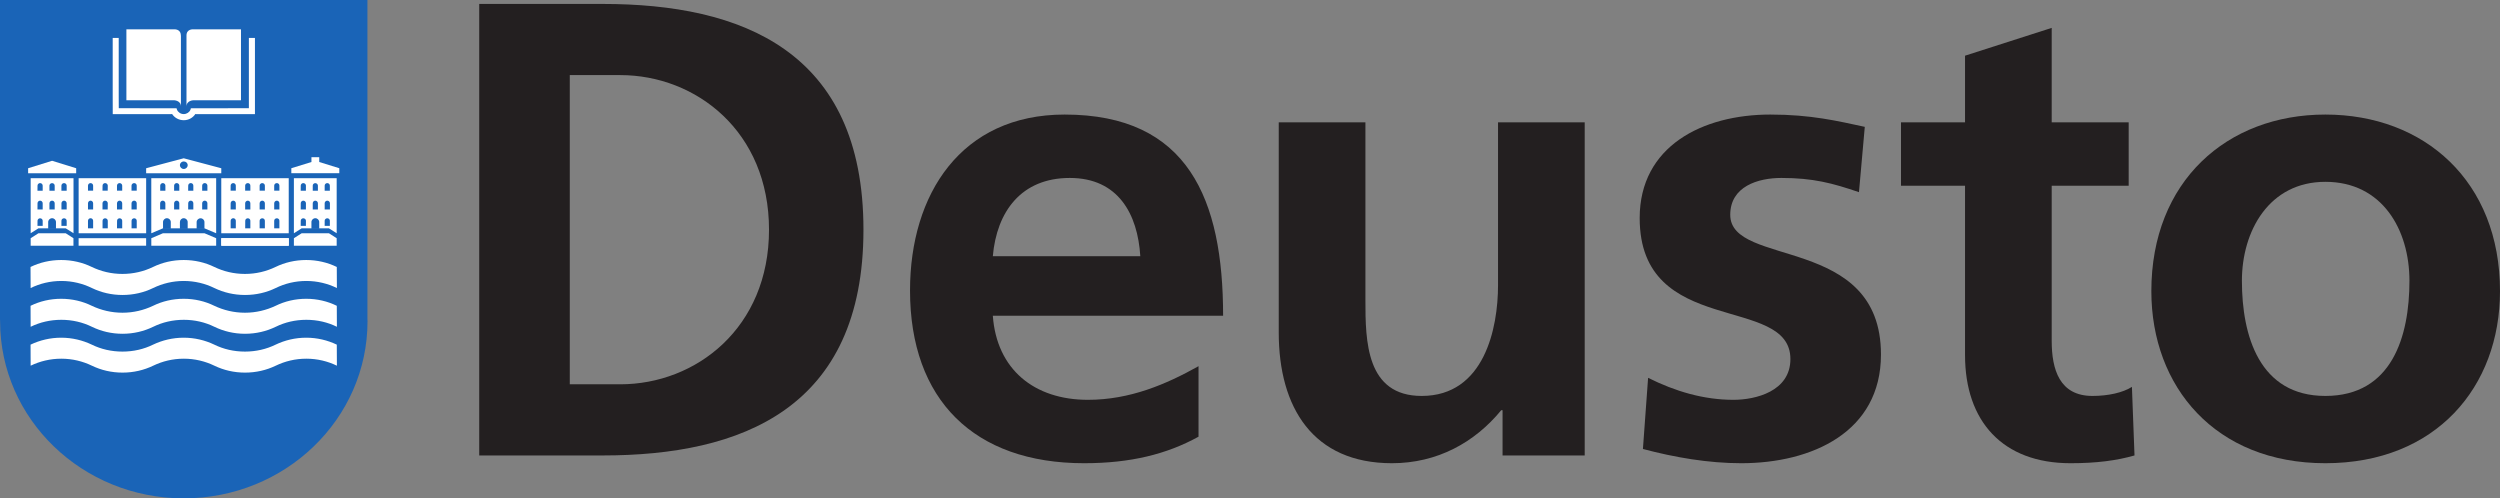 <?xml version="1.0" encoding="UTF-8" standalone="no"?>
<!-- Created with Inkscape (http://www.inkscape.org/) -->

<svg
   xmlns:dc="http://purl.org/dc/elements/1.1/"
   xmlns:cc="http://creativecommons.org/ns#"
   xmlns:rdf="http://www.w3.org/1999/02/22-rdf-syntax-ns#"
   xmlns:svg="http://www.w3.org/2000/svg"
   xmlns="http://www.w3.org/2000/svg"
   xmlns:sodipodi="http://sodipodi.sourceforge.net/DTD/sodipodi-0.dtd"
   xmlns:inkscape="http://www.inkscape.org/namespaces/inkscape"
   id="svg4545"
   version="1.1"
   inkscape:version="0.91 r13725"
   width="647.884"
   height="129.15"
   xml:space="preserve"
   sodipodi:docname="logo_UD-standard2.svg"><rect width="100%" height="100%" fill="#808080" stroke="none"/><defs
     id="defs4549"><clipPath
       clipPathUnits="userSpaceOnUse"
       id="clipPath4561"><path
         d="m 7.105,3.629 6802.135,0 0,2145.611 -6802.135,0 0,-2145.611 0,0 z"
         id="path4563"
         inkscape:connector-curvature="0" /></clipPath><clipPath
       clipPathUnits="userSpaceOnUse"
       id="clipPath4579"><path
         d="m 7.105,3.629 6802.135,0 0,2145.611 -6802.135,0 0,-2145.611 0,0 z"
         id="path4581"
         inkscape:connector-curvature="0" /></clipPath><clipPath
       clipPathUnits="userSpaceOnUse"
       id="clipPath4593"><path
         d="m 7.105,3.629 6802.135,0 0,2145.611 -6802.135,0 0,-2145.611 0,0 z"
         id="path4595"
         inkscape:connector-curvature="0" /></clipPath><clipPath
       clipPathUnits="userSpaceOnUse"
       id="clipPath4605"><path
         d="m 7.105,3.629 6802.135,0 0,2145.611 -6802.135,0 0,-2145.611 0,0 z"
         id="path4607"
         inkscape:connector-curvature="0" /></clipPath><clipPath
       clipPathUnits="userSpaceOnUse"
       id="clipPath4625"><path
         d="m 7.105,3.629 6802.135,0 0,2145.611 -6802.135,0 0,-2145.611 0,0 z"
         id="path4627"
         inkscape:connector-curvature="0" /></clipPath><clipPath
       clipPathUnits="userSpaceOnUse"
       id="clipPath4637"><path
         d="m 7.105,3.629 6802.135,0 0,2145.611 -6802.135,0 0,-2145.611 0,0 z"
         id="path4639"
         inkscape:connector-curvature="0" /></clipPath></defs><sodipodi:namedview
     pagecolor="#ffffff"
     bordercolor="#666666"
     borderopacity="1"
     objecttolerance="10"
     gridtolerance="10"
     guidetolerance="10"
     inkscape:pageopacity="0"
     inkscape:pageshadow="2"
     inkscape:window-width="1615"
     inkscape:window-height="1026"
     id="namedview4547"
     showgrid="false"
     fit-margin-top="0"
     fit-margin-left="0"
     fit-margin-right="0"
     fit-margin-bottom="0"
     inkscape:zoom="1.4142136"
     inkscape:cx="399.14642"
     inkscape:cy="165.09051"
     inkscape:window-x="65"
     inkscape:window-y="24"
     inkscape:window-maximized="1"
     inkscape:current-layer="g4553" /><g
     id="g4553"
     inkscape:groupmode="layer"
     inkscape:label="ink_ext_XXXXXX"
     transform="matrix(1.25,0,0,-1.25,-0.888,255.55)"><g
       id="g4669"><g
         transform="scale(0.1,0.1)"
         id="g4555"><g
           id="g4557"><g
             clip-path="url(#clipPath4561)"
             id="g4559"><path
               id="path4565"
               style="fill:#1a64b7;fill-opacity:1;fill-rule:nonzero;stroke:none"
               d="m 769.059,1378.52 c 0,-202.91 -170.641,-367.32 -381.082,-367.32 -210.192,0 -380.68,164.41 -380.68,367.32 l -0.211,4.57 0,661.31 761.781,0 0,-661.31 0.192,-4.57"
               inkscape:connector-curvature="0" /></g></g><path
           id="path4567"
           style="fill:#ffffff;fill-opacity:1;fill-rule:nonzero;stroke:none"
           d="m 170.086,1534.98 139.984,0 0,15.586 -139.984,0 0,-15.586 z"
           inkscape:connector-curvature="0" /><path
           id="path4569"
           style="fill:#ffffff;fill-opacity:1;fill-rule:nonzero;stroke:none"
           d="m 431.008,1560.84 -85.985,0 -24.214,-10.31 0,-15.55 134.453,0 0,15.55 -24.254,10.31"
           inkscape:connector-curvature="0" /><path
           id="path4571"
           style="fill:#ffffff;fill-opacity:1;fill-rule:nonzero;stroke:none"
           d="m 143.305,1560.84 -56.469,0 -16.152,-10.31 0,-15.55 88.699,0 0,15.55 -16.078,10.31"
           inkscape:connector-curvature="0" /><path
           id="path4573"
           style="fill:#ffffff;fill-opacity:1;fill-rule:nonzero;stroke:none"
           d="m 115.082,1711.06 -49.668,-15.47 0,-10.38 99.613,0 0,10.38 -49.945,15.47"
           inkscape:connector-curvature="0" /><g
           id="g4575"><g
             clip-path="url(#clipPath4579)"
             id="g4577"><path
               id="path4583"
               style="fill:#ffffff;fill-opacity:1;fill-rule:nonzero;stroke:none"
               d="m 388.012,1694.07 c -4.235,0 -7.903,3.57 -7.903,7.91 0,4.37 3.668,7.71 7.903,7.71 4.601,0 8.215,-3.34 8.215,-7.71 0,-4.34 -3.614,-7.91 -8.215,-7.91 z m -0.035,22.2 -77.887,-20.68 0,-10.34 155.773,0 0,10.34 -77.886,20.68"
               inkscape:connector-curvature="0" /></g></g><path
           id="path4585"
           style="fill:#ffffff;fill-opacity:1;fill-rule:nonzero;stroke:none"
           d="m 668.949,1708.51 0,10 -16.152,0 0,-10 -41.703,-12.88 0,-10.38 99.461,0 0,10.38 -41.606,12.88"
           inkscape:connector-curvature="0" /><path
           id="path4587"
           style="fill:#ffffff;fill-opacity:1;fill-rule:nonzero;stroke:none"
           d="m 465.883,1534.98 139.93,0 0,15.586 -139.93,0 0,-15.586 z"
           inkscape:connector-curvature="0" /><g
           id="g4589"><g
             clip-path="url(#clipPath4593)"
             id="g4591"><path
               id="path4597"
               style="fill:#ffffff;fill-opacity:1;fill-rule:nonzero;stroke:none"
               d="m 145.34,1610.14 -10.817,0 0,12.81 c 0,3 2.532,5.43 5.418,5.43 2.95,0 5.399,-2.43 5.399,-5.43 l 0,-12.81 z m 0,-33.95 -10.891,0 0,10.57 c 0,2.81 2.489,5.1 5.453,5.1 2.989,0 5.438,-2.29 5.438,-5.1 l 0,-10.57 z m -10.891,83.4 c 0,2.85 2.489,5.21 5.453,5.21 2.989,0 5.438,-2.36 5.438,-5.21 l 0,-10.57 -10.891,0 0,10.57 z m -13.969,-10.57 -10.875,0 0,10.57 c 0,2.85 2.493,5.13 5.457,5.13 3.079,0 5.418,-2.28 5.418,-5.13 l 0,-10.57 z m 0,-38.88 -10.875,0 0,12.81 c 0,3 2.493,5.43 5.457,5.43 3.079,0 5.418,-2.43 5.418,-5.43 l 0,-12.81 z m -24.882,38.88 -10.812,0 0.113,10.57 c 0,2.85 2.488,5.21 5.246,5.21 3,0 5.453,-2.36 5.453,-5.21 l 0,-10.57 z m 0,-38.88 -10.812,0 0.113,13 c 0,2.81 2.488,5.24 5.246,5.24 3,0 5.453,-2.43 5.453,-5.24 l 0,-13 z m 0,-33.95 -10.812,0 0.113,10.57 c 0,2.81 2.488,5.1 5.246,5.1 3,0 5.453,-2.29 5.453,-5.1 l 0,-10.57 z m -24.914,98.72 0,-114.07 16.152,10.22 20.168,0 0,13 c 0,4.26 3.629,7.94 8.098,7.94 4.48,0 8.054,-3.68 8.054,-7.94 l 0,-13 20.129,0 16.231,-10.22 0,114.07 -88.832,0"
               inkscape:connector-curvature="0" /></g></g><path
           id="path4599"
           style="fill:#ffffff;fill-opacity:1;fill-rule:nonzero;stroke:none"
           d="m 107.023,1570.95 16.117,0 0,0.074 -16.117,0 0,-0.074 z"
           inkscape:connector-curvature="0" /><g
           id="g4601"><g
             clip-path="url(#clipPath4605)"
             id="g4603"><path
               id="path4609"
               style="fill:#ffffff;fill-opacity:1;fill-rule:nonzero;stroke:none"
               d="m 290.566,1649.06 -10.793,0 0,10.53 c 0,2.85 2.567,5.21 5.454,5.21 3.078,0 5.339,-2.36 5.339,-5.21 l 0,-10.53 z m 0,-38.92 -10.793,0 0,12.81 c 0,2.96 2.567,5.47 5.454,5.47 3.078,0 5.339,-2.51 5.339,-5.47 l 0,-12.81 z m 0,-39.19 -10.718,0 0,15.77 c 0,2.85 2.531,5.14 5.418,5.14 3.039,0 5.3,-2.29 5.3,-5.14 l 0,-15.77 z m -30.105,0 -10.813,0 0.153,15.77 c 0,2.85 2.297,5.14 5.375,5.14 2.836,0 5.285,-2.29 5.285,-5.14 l 0,-15.77 z m -10.813,52 c 0,2.96 2.45,5.47 5.34,5.47 3.024,0 5.473,-2.51 5.473,-5.47 l 0,-12.81 -10.813,0 0,12.81 z m -19.273,26.11 -10.777,0 0.113,10.53 c 0,2.85 2.301,5.21 5.301,5.21 2.949,0 5.535,-2.36 5.535,-5.21 l -0.172,-10.53 z m 0,-38.92 -10.777,0 0,12.81 c 0,2.96 2.414,5.47 5.414,5.47 2.949,0 5.535,-2.51 5.535,-5.47 l -0.172,-12.81 z m 0.172,-39.19 -10.836,0 0,15.77 c 0,2.85 2.492,5.14 5.301,5.14 2.949,0 5.535,-2.29 5.535,-5.14 l 0,-15.77 z m -30.371,0 -10.664,0 0,15.77 c 0,2.85 2.449,5.28 5.336,5.28 2.949,0 5.328,-2.43 5.328,-5.28 l 0,-15.77 z m -10.664,52 c 0,2.96 2.449,5.47 5.336,5.47 2.949,0 5.328,-2.51 5.328,-5.47 l 0,-12.81 -10.664,0 0,12.81 z m 0,36.64 c 0,2.85 2.449,5.21 5.336,5.21 2.949,0 5.328,-2.36 5.328,-5.21 l 0,-10.53 -10.664,0 0,10.53 z m 60.136,0 c 0,2.85 2.45,5.21 5.34,5.21 3.024,0 5.473,-2.36 5.473,-5.21 l 0,-10.53 -10.813,0 0,10.53 z m -79.523,-98.79 139.984,0 0,114.11 -139.984,0 0,-114.11"
               inkscape:connector-curvature="0" /><path
               id="path4611"
               style="fill:#ffffff;fill-opacity:1;fill-rule:nonzero;stroke:none"
               d="m 437.09,1649.02 -10.832,0 0,10.57 c 0,2.85 2.375,5.25 5.414,5.25 2.926,0 5.418,-2.4 5.418,-5.25 l 0,-10.57 z m 0,-38.88 -10.832,0 0,12.84 c 0,2.97 2.375,5.44 5.414,5.44 2.926,0 5.418,-2.47 5.418,-5.44 l 0,-12.84 z m -29.156,38.88 -10.739,0 0.114,10.57 c 0,2.85 2.261,5.25 5.32,5.25 3.043,0 5.305,-2.4 5.305,-5.25 l 0,-10.57 z m 0,-38.88 -10.739,0 0.114,12.84 c 0,2.97 2.261,5.44 5.32,5.44 3.043,0 5.305,-2.47 5.305,-5.44 l 0,-12.84 z m -29.082,38.88 -10.778,0 0,10.57 c 0,2.85 2.492,5.25 5.289,5.25 3.078,0 5.489,-2.4 5.489,-5.25 l 0,-10.57 z m 0,-38.88 -10.778,0 0,12.84 c 0,2.97 2.492,5.44 5.289,5.44 3.078,0 5.489,-2.47 5.489,-5.44 l 0,-12.84 z m -28.848,38.88 -10.742,0 0,10.57 c 0,2.85 2.527,5.25 5.304,5.25 3.118,0 5.438,-2.4 5.438,-5.25 l 0,-10.57 z m -0.078,-38.88 -10.852,0 0.035,12.84 c 0,2.97 2.379,5.44 5.422,5.44 2.867,0 5.395,-2.47 5.395,-5.44 l 0,-12.84 z m -29.156,64.77 0,-114.11 24.214,10.26 0.114,0 0,13 c 0,4.26 3.554,7.94 8.058,7.94 4.602,0 8.024,-3.68 8.024,-7.94 l 0,-13 18.929,0 0,13 c 0,4.26 3.309,7.94 7.887,7.94 4.598,0 8.211,-3.68 8.211,-7.94 l 0,-13 18.566,0 0,13 c 0,4.26 3.747,7.8 8.215,7.8 4.371,0 7.985,-3.54 7.985,-7.8 l 0,-13 24.289,-10.26 0,114.11 -134.492,0"
               inkscape:connector-curvature="0" /></g></g><path
           id="path4613"
           style="fill:#ffffff;fill-opacity:1;fill-rule:nonzero;stroke:none"
           d="m 414.812,1570.95 16.195,0 0,0.074 -16.195,0 0,-0.074 z"
           inkscape:connector-curvature="0" /><path
           id="path4615"
           style="fill:#ffffff;fill-opacity:1;fill-rule:nonzero;stroke:none"
           d="m 380.125,1570.95 16.121,0 0,0.074 -16.121,0 0,-0.074 z"
           inkscape:connector-curvature="0" /><path
           id="path4617"
           style="fill:#ffffff;fill-opacity:1;fill-rule:nonzero;stroke:none"
           d="m 345.098,1570.95 16.082,0 0,0.074 -16.082,0 0,-0.074 z"
           inkscape:connector-curvature="0" /><path
           id="path4619"
           style="fill:#ffffff;fill-opacity:1;fill-rule:nonzero;stroke:none"
           d="m 465.883,1534.98 139.93,0 0,15.586 -139.93,0 0,-15.586 z"
           inkscape:connector-curvature="0" /><g
           id="g4621"><g
             clip-path="url(#clipPath4625)"
             id="g4623"><path
               id="path4629"
               style="fill:#ffffff;fill-opacity:1;fill-rule:nonzero;stroke:none"
               d="m 586.352,1570.95 -10.782,0 0,15.81 c 0,2.81 2.453,5.1 5.492,5.1 2.985,0 5.29,-2.29 5.29,-5.1 l 0,-15.81 z m -30.129,0 -10.856,0 0,15.81 c 0,2.81 2.567,5.1 5.496,5.1 2.985,0 5.36,-2.29 5.36,-5.1 l 0,-15.81 z m -10.856,52 c 0,3 2.567,5.43 5.399,5.43 3.082,0 5.457,-2.43 5.457,-5.43 l 0,-12.81 -10.856,0 0,12.81 z m -19.23,-52 -10.703,0 0.117,15.81 c 0,2.81 2.297,5.1 5.301,5.1 3.023,0 5.285,-2.29 5.285,-5.1 l 0,-15.81 z m -10.782,52 c 0,3 2.493,5.43 5.497,5.43 3.023,0 5.285,-2.43 5.285,-5.43 l 0,-12.81 -10.782,0 0,12.81 z m -19.382,-52 -10.7,0 0,15.81 c 0,2.81 2.524,5.24 5.399,5.24 2.922,0 5.301,-2.43 5.301,-5.24 l 0,-15.81 z m -10.7,52 c 0,3 2.332,5.43 5.399,5.43 2.922,0 5.301,-2.43 5.301,-5.43 l 0,-12.81 -10.778,0 0.078,12.81 z m 0,36.64 c 0,2.85 2.332,5.21 5.399,5.21 2.922,0 5.301,-2.36 5.301,-5.21 l 0,-10.53 -10.778,0 0.078,10.53 z m 30.082,0 c 0,2.85 2.493,5.21 5.497,5.21 3.023,0 5.285,-2.36 5.285,-5.21 l 0,-10.53 -10.782,0 0,10.53 z m 30.012,0 c 0,2.85 2.567,5.21 5.399,5.21 3.082,0 5.457,-2.36 5.457,-5.21 l 0,-10.53 -10.856,0 0,10.53 z m 30.203,-36.64 c 0,3 2.453,5.43 5.492,5.43 2.985,0 5.29,-2.43 5.29,-5.43 l 0,-12.81 -10.782,0 0,12.81 z m 0,36.64 c 0,2.85 2.453,5.21 5.492,5.21 2.985,0 5.29,-2.36 5.29,-5.21 l 0,-10.53 -10.782,0 0,10.53 z m -109.722,-98.75 139.847,0 0,114.11 -139.847,0 0,-114.11"
               inkscape:connector-curvature="0" /></g></g><path
           id="path4631"
           style="fill:#ffffff;fill-opacity:1;fill-rule:nonzero;stroke:none"
           d="m 689.004,1560.84 -56.395,0 -16.195,-10.31 0,-15.55 88.707,0 0,15.55 -16.117,10.31"
           inkscape:connector-curvature="0" /><g
           id="g4633"><g
             clip-path="url(#clipPath4637)"
             id="g4635"><path
               id="path4641"
               style="fill:#ffffff;fill-opacity:1;fill-rule:nonzero;stroke:none"
               d="m 691.113,1610.14 -10.89,0 0,12.81 c 0,3 2.453,5.43 5.398,5.43 3.078,0 5.492,-2.43 5.492,-5.43 l 0,-12.81 z m -0.152,-33.95 -10.738,0 0,10.57 c 0,2.81 2.453,5.1 5.398,5.1 2.922,0 5.34,-2.29 5.34,-5.1 l 0,-10.57 z m -10.738,83.4 c 0,2.85 2.453,5.21 5.398,5.21 2.922,0 5.34,-2.36 5.34,-5.21 l 0,-10.57 -10.738,0 0,10.57 z m -14.032,-10.57 -10.699,0 0,10.57 c 0,2.85 2.262,5.13 5.305,5.13 2.945,0 5.394,-2.28 5.394,-5.13 l 0,-10.57 z m 0,-38.88 -10.699,0 0,12.81 c 0,3 2.262,5.43 5.305,5.43 2.945,0 5.394,-2.43 5.394,-5.43 l 0,-12.81 z m -24.894,38.88 -10.758,0 0.078,10.57 c 0,2.85 2.375,5.21 5.262,5.21 3.004,0 5.492,-2.36 5.492,-5.21 l -0.074,-10.57 z m 0,-38.88 -10.758,0 0.078,13 c 0,2.81 2.375,5.24 5.262,5.24 3.004,0 5.492,-2.43 5.492,-5.24 l -0.074,-13 z m 0,-33.95 -10.758,0 0.078,10.57 c 0,2.81 2.375,5.1 5.262,5.1 3.004,0 5.492,-2.29 5.492,-5.1 l -0.074,-10.57 z m -24.883,98.72 0,-114.07 16.195,10.22 20.168,0 0,13 c 0,4.26 3.532,7.94 8.094,7.94 4.352,0 8.059,-3.68 8.059,-7.94 l 0,-13 20.035,0 16.156,-10.22 0,114.07 -88.707,0"
               inkscape:connector-curvature="0" /></g></g><path
           id="path4643"
           style="fill:#ffffff;fill-opacity:1;fill-rule:nonzero;stroke:none"
           d="m 652.758,1570.95 16.156,0 0,0.074 -16.156,0 0,-0.074 z"
           inkscape:connector-curvature="0" /><path
           id="path4645"
           style="fill:#ffffff;fill-opacity:1;fill-rule:nonzero;stroke:none"
           d="m 382.199,1823.66 0,147.14 -0.207,0 c 0,14.18 -14.16,12.78 -14.16,12.78 l -98.687,0 0,-147 98.382,0 c 0,0 14.672,-0.15 14.672,-12.92"
           inkscape:connector-curvature="0" /><path
           id="path4647"
           style="fill:#ffffff;fill-opacity:1;fill-rule:nonzero;stroke:none"
           d="m 408.332,1836.54 98.395,0 0,147.04 -98.641,0 c 0,0 -14.352,1.44 -14.352,-12.81 l 0,-147.3 c 0,12.99 14.598,13.07 14.598,13.07"
           inkscape:connector-curvature="0" /><path
           id="path4649"
           style="fill:#ffffff;fill-opacity:1;fill-rule:nonzero;stroke:none"
           d="m 523.078,1965.71 0,-145.63 -120.312,-0.22 -0.782,-3.01 c -2.222,-5.21 -7.734,-8.97 -13.972,-8.97 -6.231,0 -11.723,3.76 -13.965,8.97 l -0.817,3.01 -119.894,0.22 -0.113,24.97 0,120.66 -12.473,0 0,-120.66 0.078,-25.19 0,-12.09 119.817,0 3.308,0.19 c 4.977,-7.64 13.82,-12.78 24.024,-12.78 l 0.265,0 c 9.961,0 18.758,5.14 23.797,12.7 l 3.688,-0.11 119.929,0 0,157.94 -12.578,0"
           inkscape:connector-curvature="0" /><path
           id="path4651"
           style="fill:#ffffff;fill-opacity:1;fill-rule:nonzero;stroke:none"
           d="m 578.633,1447.21 c 18.984,9.36 40.637,14.68 63.441,14.68 22.809,0 44.457,-5.32 63.485,-14.68 l -0.231,43.72 c -19.082,9.31 -40.711,14.41 -63.406,14.41 -22.844,0 -44.457,-5.1 -63.578,-14.41 -19.063,-9.2 -40.637,-14.45 -63.364,-14.45 -22.964,0 -44.402,5.25 -63.523,14.45 -19.082,9.31 -40.672,14.41 -63.48,14.41 -22.903,0 -44.418,-5.1 -63.575,-14.41 -19.027,-9.2 -40.679,-14.45 -63.484,-14.45 -22.883,0 -44.305,5.25 -63.484,14.45 -19.118,9.31 -40.672,14.41 -63.496,14.41 -22.848,0 -44.438,-5.1 -63.559,-14.41 l 0.227,-43.72 c 19.125,9.36 40.675,14.68 63.653,14.68 22.734,0 44.246,-5.32 63.445,-14.68 19.121,-9.27 40.598,-14.37 63.328,-14.37 22.883,0 44.496,5.1 63.446,14.37 19.308,9.36 40.808,14.68 63.535,14.68 22.926,0 44.496,-5.32 63.562,-14.68 19.231,-9.27 40.672,-14.37 63.481,-14.37 22.976,0 44.496,5.1 63.578,14.37"
           inkscape:connector-curvature="0" /><path
           id="path4653"
           style="fill:#ffffff;fill-opacity:1;fill-rule:nonzero;stroke:none"
           d="m 578.762,1366.89 c 19.066,9.39 40.527,14.48 63.406,14.48 22.852,0 44.383,-5.09 63.406,-14.48 l -0.226,43.52 c -19.067,9.39 -40.52,14.53 -63.446,14.53 -22.804,0 -44.3,-5.14 -63.402,-14.53 -19.16,-9.08 -40.809,-14.36 -63.5,-14.36 -22.965,0 -44.402,5.28 -63.562,14.36 -19.083,9.39 -40.633,14.53 -63.442,14.53 -22.941,0 -44.418,-5.14 -63.574,-14.53 -19.027,-9.08 -40.711,-14.36 -63.371,-14.36 -22.883,0 -44.457,5.28 -63.598,14.36 -19.121,9.39 -40.672,14.53 -63.539,14.53 -22.805,0 -44.359,-5.14 -63.441,-14.53 l 0.188,-43.52 c 19.121,9.39 40.641,14.48 63.621,14.48 22.77,0 44.203,-5.09 63.403,-14.48 19.121,-9.31 40.601,-14.48 63.519,-14.48 22.692,0 44.344,5.17 63.504,14.48 19.137,9.39 40.633,14.48 63.555,14.48 22.656,0 44.265,-5.09 63.328,-14.48 19.199,-9.31 40.676,-14.48 63.445,-14.48 22.981,0 44.535,5.17 63.727,14.48"
           inkscape:connector-curvature="0" /><path
           id="path4655"
           style="fill:#ffffff;fill-opacity:1;fill-rule:nonzero;stroke:none"
           d="m 578.762,1286.23 c 19.066,9.23 40.527,14.52 63.406,14.52 22.852,0 44.383,-5.29 63.406,-14.52 l -0.226,43.64 c -19.067,9.12 -40.52,14.4 -63.446,14.4 -22.804,0 -44.3,-5.28 -63.402,-14.4 -19.16,-9.39 -40.809,-14.41 -63.5,-14.41 -22.965,0 -44.402,5.02 -63.562,14.41 -19.083,9.12 -40.633,14.4 -63.442,14.4 -22.941,0 -44.418,-5.28 -63.574,-14.4 -19.027,-9.39 -40.711,-14.41 -63.371,-14.41 -22.883,0 -44.457,5.02 -63.598,14.41 -19.121,9.12 -40.672,14.4 -63.539,14.4 -22.805,0 -44.359,-5.28 -63.441,-14.4 l 0.188,-43.64 c 19.121,9.23 40.641,14.52 63.621,14.52 22.77,0 44.203,-5.29 63.403,-14.52 19.121,-9.24 40.601,-14.34 63.519,-14.34 22.692,0 44.344,5.1 63.504,14.34 19.137,9.23 40.633,14.52 63.555,14.52 22.656,0 44.265,-5.29 63.328,-14.52 19.199,-9.24 40.676,-14.34 63.445,-14.34 22.981,0 44.535,5.1 63.727,14.34"
           inkscape:connector-curvature="0" /><path
           id="path4657"
           style="fill:#231f20;fill-opacity:1;fill-rule:evenodd;stroke:none"
           d="m 1000.64,1100.14 256.15,0 c 286.99,0 540.46,96.56 540.46,468.05 0,371.48 -253.47,468.04 -540.46,468.04 l -256.15,0 0,-936.09 z m 187.75,788.57 104.61,0 c 156.91,0 308.45,-116.67 308.45,-320.52 0,-203.85 -151.54,-320.53 -308.45,-320.53 l -104.61,0 0,641.05"
           inkscape:connector-curvature="0" /><path
           id="path4659"
           style="fill:#231f20;fill-opacity:1;fill-rule:evenodd;stroke:none"
           d="m 2065.45,1513.2 c 8.05,92.54 59.01,162.27 159.59,162.27 100.58,0 140.82,-75.09 146.18,-162.27 l -305.77,0 z m 426.47,-227.98 c -67.06,-37.56 -142.15,-69.74 -229.33,-69.74 -111.31,0 -189.09,63.03 -197.14,174.34 l 477.43,0 c 0,241.4 -72.42,417.08 -328.57,417.08 -214.57,0 -320.52,-164.95 -320.52,-364.78 0,-226.64 132.77,-358.07 360.76,-358.07 96.56,0 171.66,18.78 237.37,54.99 l 0,146.18"
           inkscape:connector-curvature="0" /><path
           id="path4661"
           style="fill:#231f20;fill-opacity:1;fill-rule:nonzero;stroke:none"
           d="m 3292.56,1790.81 -179.7,0 0,-337.95 c 0,-88.52 -28.17,-229.33 -158.25,-229.33 -115.34,0 -116.68,113.99 -116.68,198.48 l 0,368.8 -179.7,0 0,-435.86 c 0,-155.56 71.07,-270.9 234.68,-270.9 93.88,0 171.66,42.92 226.65,109.97 l 2.69,0 0,-93.88 170.31,0 0,690.67"
           inkscape:connector-curvature="0" /><path
           id="path4663"
           style="fill:#231f20;fill-opacity:1;fill-rule:nonzero;stroke:none"
           d="m 3873.24,1781.42 c -56.33,12.07 -111.31,25.48 -195.8,25.48 -140.82,0 -270.9,-65.71 -270.9,-214.57 0,-249.45 312.48,-156.91 312.48,-292.36 0,-67.06 -72.43,-84.49 -118.02,-84.49 -61.69,0 -120.7,17.43 -177.02,45.6 l -10.73,-147.52 c 65.71,-17.44 135.45,-29.51 203.84,-29.51 146.18,0 289.68,64.38 289.68,225.31 0,249.44 -312.48,179.7 -312.48,289.67 0,59.01 57.67,76.44 105.95,76.44 65.71,0 105.95,-10.72 160.93,-29.5 l 12.07,135.45"
           inkscape:connector-curvature="0" /><path
           id="path4665"
           style="fill:#231f20;fill-opacity:1;fill-rule:nonzero;stroke:none"
           d="m 4081.07,1308.02 c 0,-136.8 77.78,-223.97 218.59,-223.97 53.64,0 95.22,5.37 132.77,16.09 l -5.36,142.16 c -18.78,-12.07 -49.62,-18.77 -81.81,-18.77 -68.4,0 -84.49,54.98 -84.49,113.99 l 0,321.86 159.59,0 0,131.43 -159.59,0 0,195.8 -179.7,-57.67 0,-138.13 -132.77,0 0,-131.43 132.77,0 0,-351.36"
           inkscape:connector-curvature="0" /><path
           id="path4667"
           style="fill:#231f20;fill-opacity:1;fill-rule:evenodd;stroke:none"
           d="m 4467.34,1440.79 c 0,-198.49 132.76,-356.74 360.75,-356.74 229.32,0 362.09,158.25 362.09,356.74 0,227.98 -156.91,366.11 -362.09,366.11 -203.85,0 -360.75,-138.13 -360.75,-366.11 z m 187.75,21.45 c 0,103.27 56.32,205.19 173,205.19 118.02,0 174.34,-99.24 174.34,-205.19 0,-115.33 -36.21,-238.71 -174.34,-238.71 -136.79,0 -173,124.72 -173,238.71"
           inkscape:connector-curvature="0" /></g></g></g></svg>